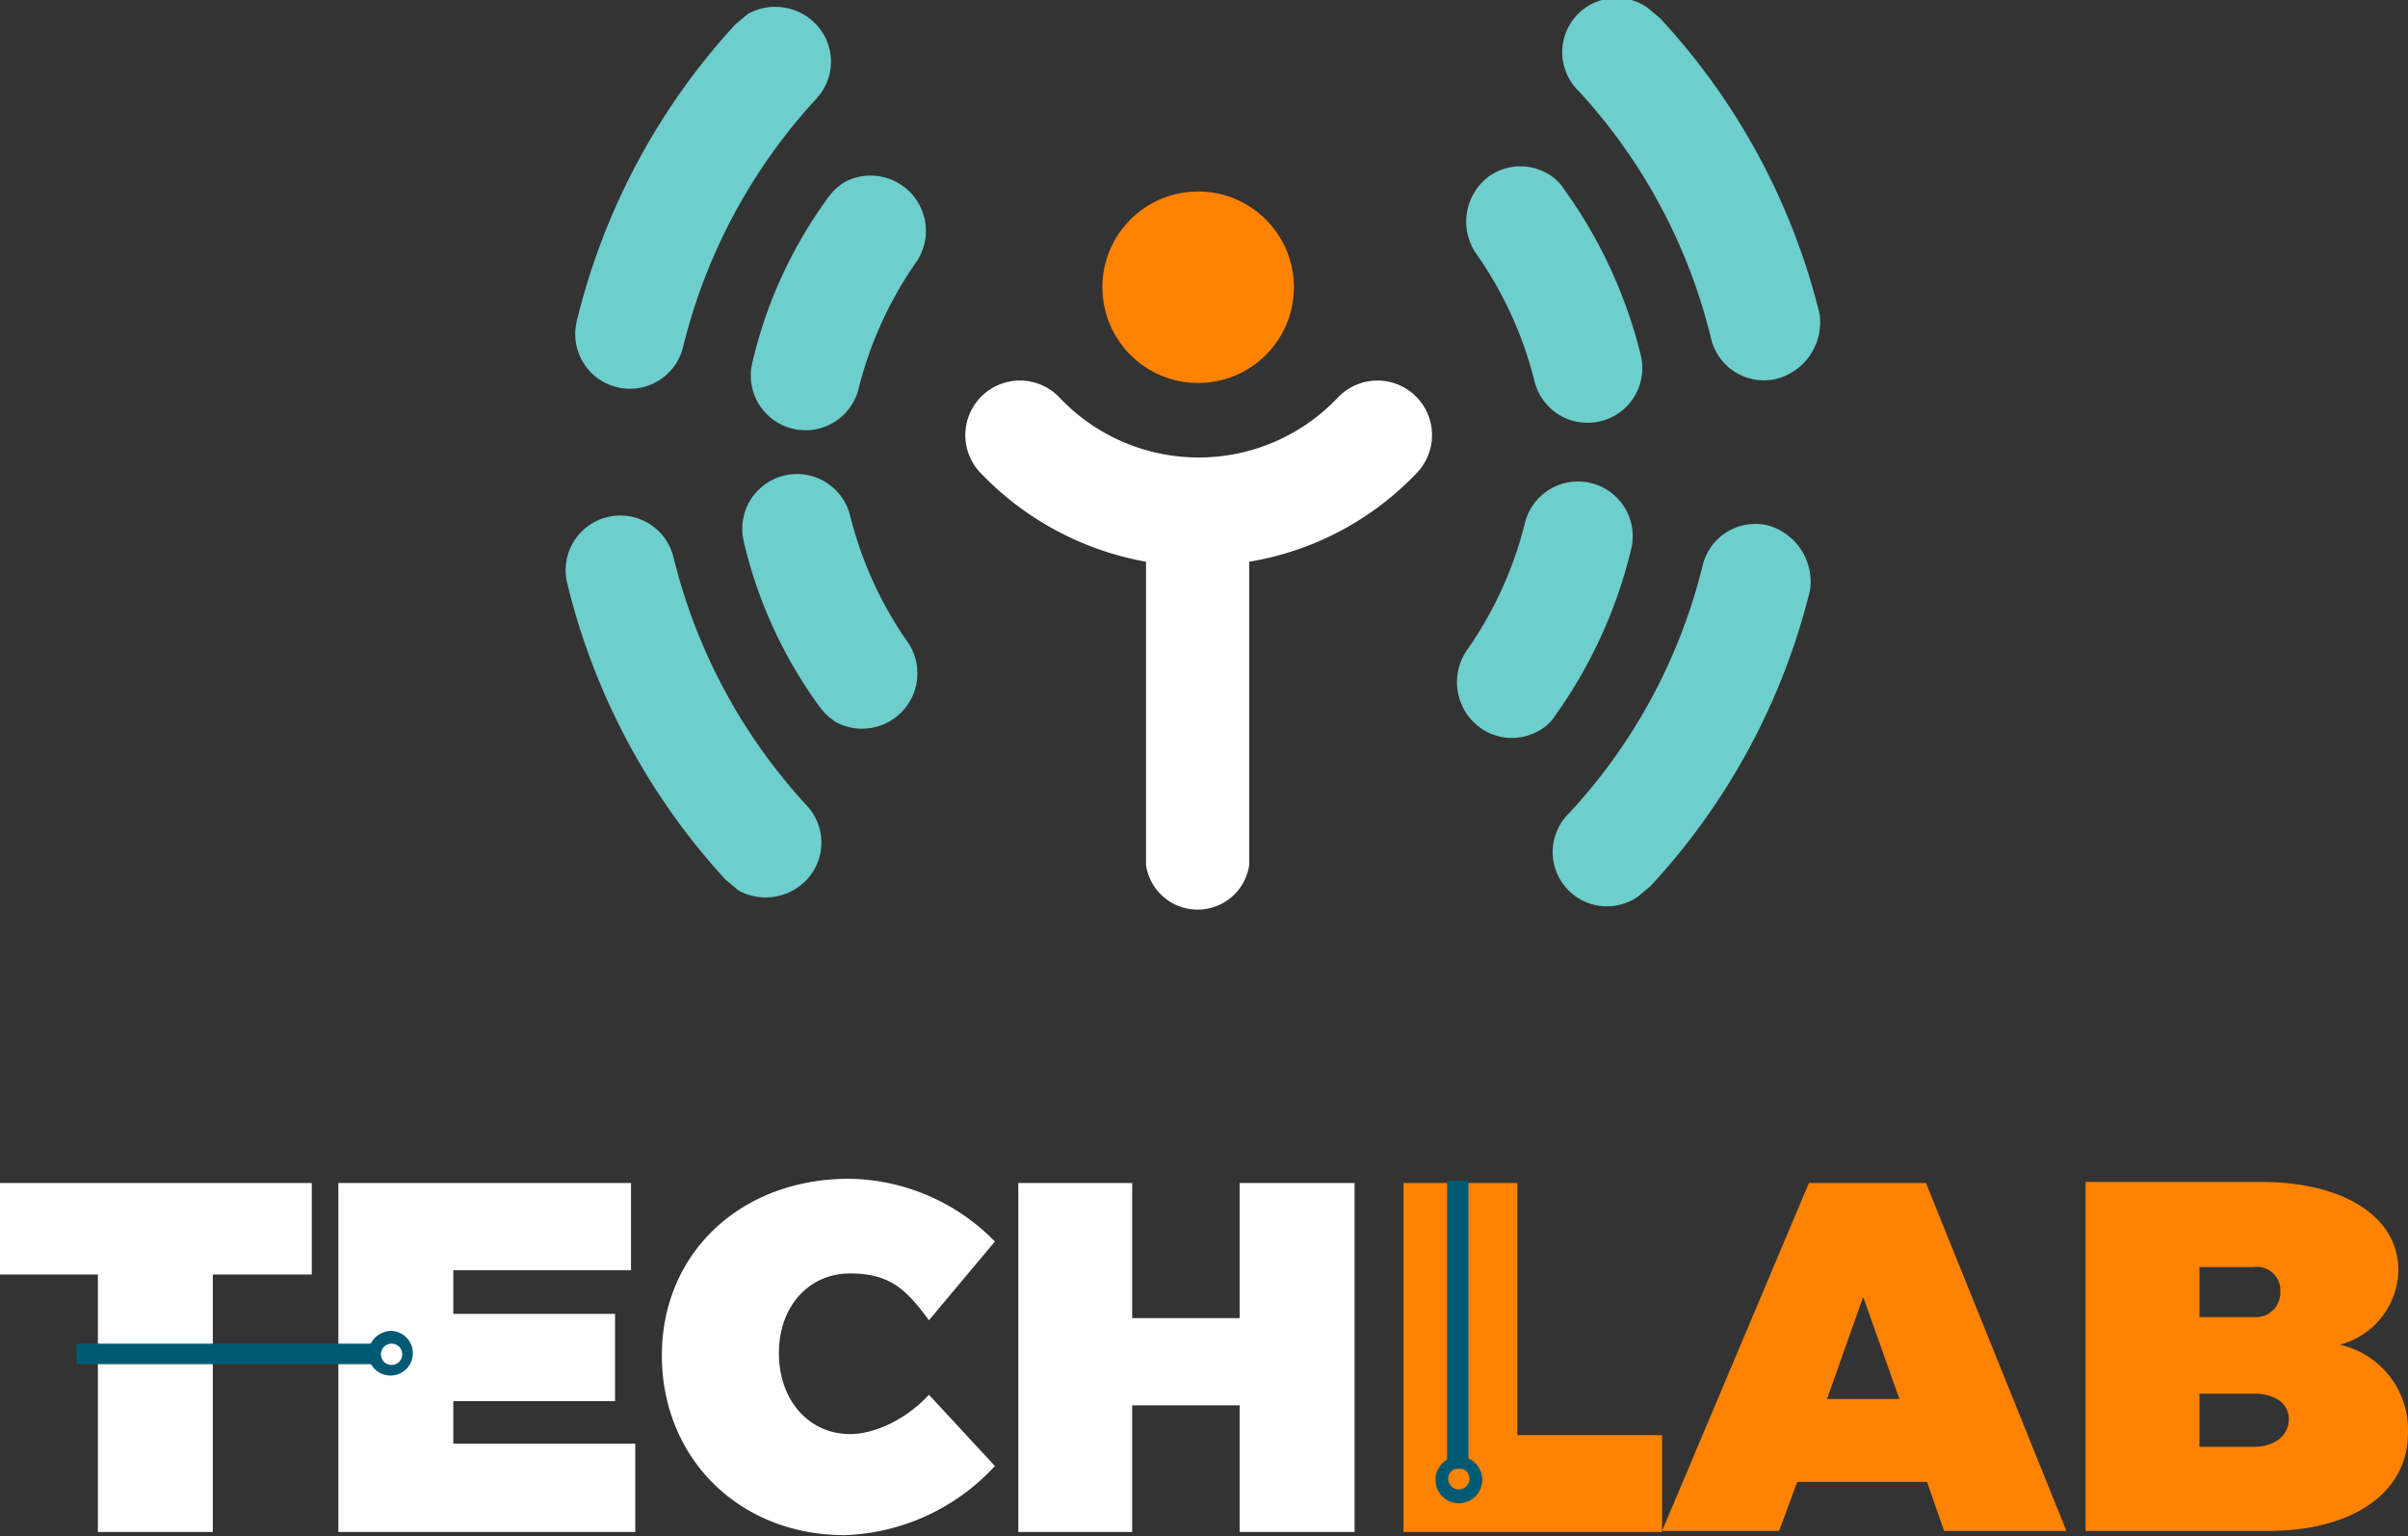 <svg xmlns="http://www.w3.org/2000/svg" viewBox="0 0 226.3 144.4"><rect x="0" y="0" width="226.3" height="144.4" fill="#333333" stroke="none"/><defs><style>.a{fill:#6dcecc;}.b{fill:#fff;}.c{fill:#ff8201;}.d{fill:#005a74;}</style></defs><path class="a" d="M563.5,168.9A53,53,0,0,0,551,192.2a5.1,5.1,0,1,1-10-2.4,63.2,63.2,0,0,1,14.9-27.9l1.2-1a5.3,5.3,0,0,1,6.1.7A5.1,5.1,0,0,1,563.5,168.9Z" transform="translate(-486.8 -159.6)"/><path class="a" d="M564.6,178.2a5.6,5.6,0,0,1,1.6-1.5,5.2,5.2,0,0,1,6.8,7.4,35.9,35.9,0,0,0-5.5,12,5.1,5.1,0,0,1-10-2.4A42.7,42.7,0,0,1,564.6,178.2Z" transform="translate(-486.8 -159.6)"/><path class="a" d="M653.8,195.2a5.1,5.1,0,0,1-6.2-3.8,52.7,52.7,0,0,0-12.4-23.2,5.1,5.1,0,0,1,6.4-7.9l1.2,1a63,63,0,0,1,15,27.8A5.5,5.5,0,0,1,653.8,195.2Z" transform="translate(-486.8 -159.6)"/><path class="a" d="M626.7,176.2a5.1,5.1,0,0,1,5.5-.3,4.2,4.2,0,0,1,1.6,1.5A45,45,0,0,1,641,193a5.1,5.1,0,0,1-10,2.4,35.9,35.9,0,0,0-5.5-12A5.3,5.3,0,0,1,626.7,176.2Z" transform="translate(-486.8 -159.6)"/><path class="a" d="M562.6,235.3A53,53,0,0,1,550.1,212a5.1,5.1,0,1,0-10,2.4A63.2,63.2,0,0,0,555,242.3l1.2,1a5.3,5.3,0,0,0,6.1-.7A5.1,5.1,0,0,0,562.6,235.3Z" transform="translate(-486.8 -159.6)"/><path class="a" d="M625.9,228a5.1,5.1,0,0,0,5.5.3,4.2,4.2,0,0,0,1.6-1.5,45,45,0,0,0,7.1-15.6,5.1,5.1,0,0,0-10-2.4,35.9,35.9,0,0,1-5.5,12A5.3,5.3,0,0,0,625.9,228Z" transform="translate(-486.8 -159.6)"/><path class="a" d="M563.8,226a5.6,5.6,0,0,0,1.6,1.5,5.2,5.2,0,0,0,6.8-7.4,35.9,35.9,0,0,1-5.5-12,5.1,5.1,0,0,0-10,2.4A42.7,42.7,0,0,0,563.8,226Z" transform="translate(-486.8 -159.6)"/><path class="a" d="M653,209a5.1,5.1,0,0,0-6.2,3.8A52.7,52.7,0,0,1,634.3,236a5.1,5.1,0,0,0,6.4,7.9l1.2-1a63,63,0,0,0,15-27.8A5.5,5.5,0,0,0,653,209Z" transform="translate(-486.8 -159.6)"/><path class="b" d="M620,204a5.1,5.1,0,0,0-7.5-7,18,18,0,0,1-26.1,0,5.1,5.1,0,0,0-7.5,7,28.4,28.4,0,0,0,15.6,8.4v28.5a4.9,4.9,0,0,0,9.7,0V212.4A28,28,0,0,0,620,204Z" transform="translate(-486.8 -159.6)"/><circle class="c" cx="112.6" cy="27" r="9"/><polygon class="b" points="29.3 119.8 29.3 111.2 0 111.2 0 119.8 9.2 119.8 9.2 144 20 144 20 119.8 29.3 119.8"/><polygon class="b" points="59.3 119.4 59.3 111.2 31.8 111.2 31.8 144 59.7 144 59.7 135.7 42.6 135.7 42.6 131.7 57.8 131.7 57.8 123.5 42.6 123.5 42.6 119.4 59.3 119.4"/><path class="b" d="M566.6,270.4c-10.2,0-17.6,7-17.6,16.6s7.2,16.9,17.2,16.9a20.1,20.1,0,0,0,14.1-6.5l-6.2-6.7c-2.1,2.3-5.1,3.7-7.4,3.7-3.9,0-6.7-3.2-6.7-7.6s2.8-7.5,6.7-7.5,5.4,1.7,7.4,4.4l6.2-7.4A19.5,19.5,0,0,0,566.6,270.4Z" transform="translate(-486.8 -159.6)"/><polygon class="b" points="127.3 144 127.3 111.2 116.5 111.2 116.5 123.9 106.4 123.9 106.4 111.2 95.7 111.2 95.7 144 106.4 144 106.4 132.1 116.5 132.1 116.5 144 127.3 144"/><polygon class="c" points="142.6 134.9 142.6 111.2 131.9 111.2 131.9 144 156.2 144 156.2 134.9 142.6 134.9"/><path class="c" d="M665.3,291.1h-6.8l3.4-9.6Zm2.6,7.8,1.6,4.6H681l-13.2-32.7h-11L643,303.5h11l1.7-4.6h12.2Z" transform="translate(-486.8 -159.6)"/><path class="c" d="M693.5,290.6h5.1c2,0,3.3.9,3.3,2.4s-1.3,2.6-3.3,2.6h-5.1v-5Zm0-11.9h5.1a2.2,2.2,0,0,1,2.5,2.3,2.3,2.3,0,0,1-2.5,2.4h-5.1v-4.7Zm-10.7-7.9v32.7h17.2c7.9,0,13.1-3.6,13.1-9.2a8.2,8.2,0,0,0-6.4-8.3,7.4,7.4,0,0,0,5.5-7c0-5-5.1-8.3-12.9-8.3H682.8Z" transform="translate(-486.8 -159.6)"/><path class="d" d="M523.6,285.9a1,1,0,1,0,1,1A1,1,0,0,0,523.6,285.9Zm0-1.2a2.1,2.1,0,1,1-2.2,2.1A2.2,2.2,0,0,1,523.6,284.7Z" transform="translate(-486.8 -159.6)"/><rect class="d" x="7.2" y="126.3" width="28.5" height="1.93"/><path class="d" d="M624.9,298.6a1,1,0,1,0-1,1A1,1,0,0,0,624.9,298.6Zm1.2,0a2.2,2.2,0,1,1-2.2-2.1,2.2,2.2,0,0,1,2.2,2.1h0Z" transform="translate(-486.8 -159.6)"/><rect class="d" x="136" y="111" width="2" height="27.07"/></svg>